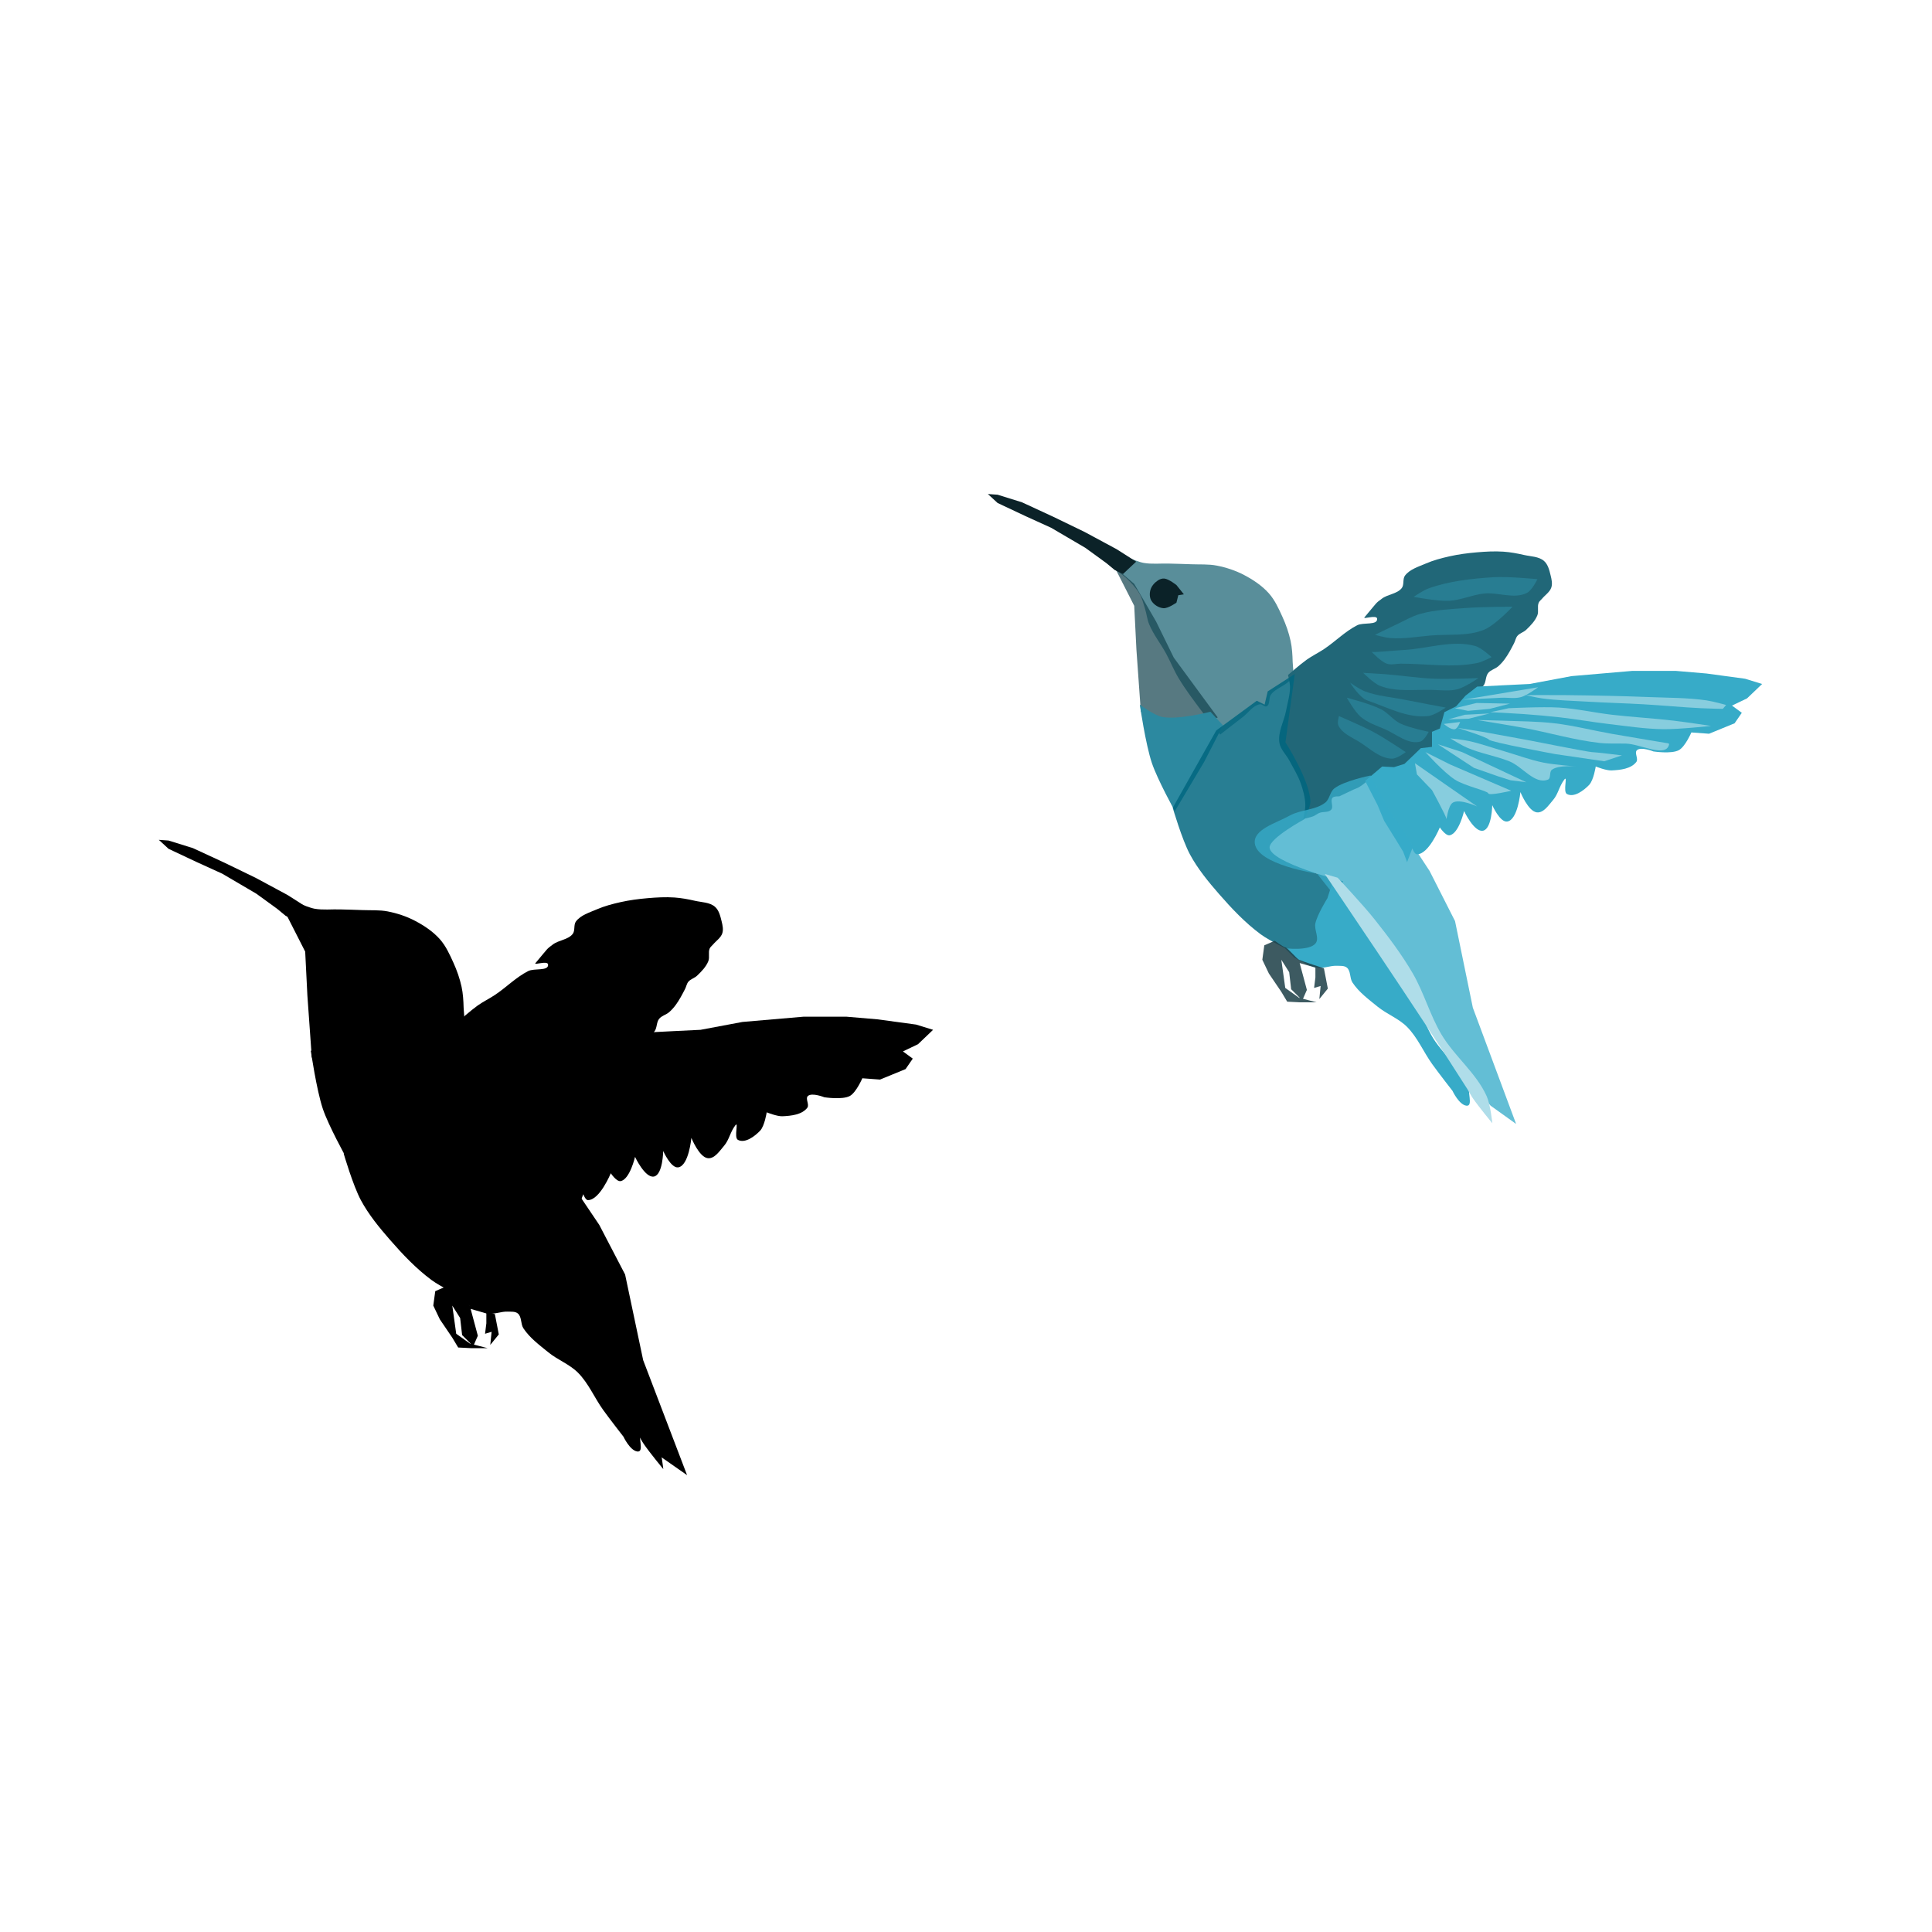 <?xml version="1.0" encoding="UTF-8" standalone="no"?>
<!-- Created with Inkscape (http://www.inkscape.org/) -->

<svg
   xmlns:dc="http://purl.org/dc/elements/1.1/"
   xmlns:cc="http://creativecommons.org/ns#"
   xmlns:rdf="http://www.w3.org/1999/02/22-rdf-syntax-ns#"
   xmlns:svg="http://www.w3.org/2000/svg"
   xmlns="http://www.w3.org/2000/svg"
   xmlns:sodipodi="http://sodipodi.sourceforge.net/DTD/sodipodi-0.dtd"
   xmlns:inkscape="http://www.inkscape.org/namespaces/inkscape"
   width="300"
   height="300"
   id="svg2"
   version="1.1"
   inkscape:version="0.48.5 r10040"
   sodipodi:docname="more birds.svg">
  <defs
     id="defs4" />
  <sodipodi:namedview
     id="base"
     pagecolor="#ffffff"
     bordercolor="#666666"
     borderopacity="1.0"
     inkscape:pageopacity="0.0"
     inkscape:pageshadow="2"
     inkscape:zoom="0.7"
     inkscape:cx="161.74386"
     inkscape:cy="52.393342"
     inkscape:document-units="px"
     inkscape:current-layer="layer1"
     showgrid="false"
     inkscape:window-width="1366"
     inkscape:window-height="705"
     inkscape:window-x="-8"
     inkscape:window-y="-8"
     inkscape:window-maximized="1" />
  <g
     inkscape:label="Layer 1"
     inkscape:groupmode="layer"
     id="layer1"
     transform="translate(0,-752.362)"
     style="display:inline">
    <path
       style="fill:#216778;fill-opacity:0.745;stroke:none"
       d="m 177.585,839.77 c 1.29,0.224 2.618,0.068 3.927,0.105 1.168,0.033 2.336,0.056 3.503,0.105 1.31,0.054 2.641,-0.042 3.927,0.209 1.471,0.287 2.923,0.768 4.246,1.463 1.405,0.738 2.767,1.647 3.821,2.822 0.944,1.053 1.541,2.376 2.123,3.659 0.548,1.207 0.995,2.47 1.274,3.763 0.229,1.062 0.289,2.156 0.318,3.24 0.022,0.802 0.254,1.685 -0.106,2.404 -0.633,1.264 -2.475,1.559 -3.29,2.718 -0.363,0.516 -0.068,1.493 -0.637,1.777 -0.329,0.165 -0.698,-0.378 -1.061,-0.314 -1.093,0.195 -1.775,1.316 -2.654,1.986 -1.176,0.896 -3.503,2.718 -3.503,2.718 0,0 -1.802,-2.205 -2.654,-3.345 -1.326,-1.775 -2.681,-3.539 -3.821,-5.436 -0.726,-1.207 -1.24,-2.526 -1.911,-3.763 -0.843,-1.556 -1.98,-2.966 -2.654,-4.599 -0.317,-0.767 -0.387,-1.613 -0.637,-2.404 -0.246,-0.779 -0.436,-1.593 -0.849,-2.3 -0.551,-0.944 -1.321,-1.759 -2.123,-2.509 -0.513,-0.48 -1.698,-1.254 -1.698,-1.254 l 2.547,-1.672 c 0,0 1.249,0.512 1.911,0.627 z"
       id="path3766"
       inkscape:connector-curvature="0"
       sodipodi:nodetypes="aaaaaaaaaaaaaacaaaaaaacca" />
    <path
       style="fill:#216778;stroke:none"
       d="m 200.001,857.177 c 0,0 1.876,-1.646 2.891,-2.368 0.855,-0.609 1.81,-1.066 2.685,-1.648 1.765,-1.173 3.275,-2.744 5.163,-3.707 0.969,-0.494 3.215,0.049 3.098,-1.03 -0.071,-0.652 -2.27,0.16 -1.962,-0.206 2.19,-2.605 1.643,-2.083 2.684,-2.883 0.927,-0.712 2.372,-0.732 3.098,-1.648 0.419,-0.529 0.106,-1.42 0.516,-1.956 0.748,-0.979 2.07,-1.362 3.201,-1.853 1.188,-0.517 2.453,-0.85 3.717,-1.133 1.391,-0.312 2.812,-0.497 4.233,-0.618 1.372,-0.117 2.756,-0.196 4.13,-0.103 1.078,0.073 2.147,0.274 3.201,0.515 1.051,0.241 2.286,0.22 3.098,0.927 0.626,0.546 0.834,1.46 1.033,2.265 0.148,0.601 0.296,1.265 0.103,1.853 -0.236,0.718 -0.962,1.168 -1.446,1.751 -0.171,0.206 -0.412,0.371 -0.516,0.618 -0.256,0.604 0.038,1.348 -0.207,1.956 -0.356,0.886 -1.061,1.608 -1.755,2.265 -0.395,0.374 -0.993,0.51 -1.342,0.927 -0.267,0.318 -0.325,0.764 -0.516,1.133 -0.439,0.847 -0.88,1.702 -1.446,2.471 -0.303,0.411 -0.645,0.8 -1.033,1.133 -0.47,0.404 -1.164,0.544 -1.549,1.03 -0.432,0.546 -0.3,1.404 -0.723,1.956 -0.718,0.939 -2.05,1.228 -2.891,2.059 -0.332,0.329 -0.484,0.814 -0.826,1.133 -0.565,0.527 -1.474,0.637 -1.962,1.236 -0.557,0.682 -0.374,1.788 -0.929,2.471 -0.283,0.348 -0.899,0.34 -1.136,0.721 -0.346,0.558 0.196,1.438 -0.206,1.956 -0.36,0.464 -1.168,0.284 -1.652,0.618 -0.301,0.208 -0.473,0.557 -0.723,0.824 -0.266,0.284 -0.512,0.594 -0.826,0.824 -0.657,0.482 -1.372,0.957 -2.168,1.133 -0.707,0.156 -1.477,-0.315 -2.168,-0.103 -0.823,0.252 -1.379,1.027 -2.065,1.545 -0.587,0.443 -1.122,0.964 -1.755,1.339 -0.292,0.173 -0.621,0.271 -0.929,0.412 -0.727,0.334 -2.168,1.03 -2.168,1.03 0,0 -0.795,-0.052 -1.032,0.206 -0.421,0.458 0.198,1.38 -0.206,1.853 -0.417,0.488 -1.264,0.272 -1.859,0.515 -0.328,0.134 -0.601,0.383 -0.929,0.515 -0.495,0.2 -1.549,0.412 -1.549,0.412 0,0 0.34,-1.504 0.31,-2.265 -0.045,-1.123 -0.347,-2.235 -0.723,-3.295 -0.436,-1.23 -1.145,-2.347 -1.755,-3.501 -0.496,-0.938 -1.389,-1.732 -1.549,-2.78 -0.254,-1.664 0.722,-3.289 1.032,-4.943 0.231,-1.231 0.62,-2.454 0.62,-3.707 0,-0.626 -0.31,-1.853 -0.31,-1.853 z"
       id="path3768"
       inkscape:connector-curvature="0"
       sodipodi:nodetypes="caaaasaaaaaaaaaaaaaaaaaaaaaaaaaaaaaaaaaaacaaaacaaaaaac" />
    <path
       style="fill:#37abc8;stroke:none"
       d="m 273.622,858.571 -2.645,-0.814 -6.001,-0.814 -4.781,-0.407 -6.713,0 -9.46,0.814 -6.51,1.221 -4.17,0.203 -3.967,0.203 -1.831,1.424 -1.424,1.627 -1.831,0.915 -0.712,2.543 -1.221,0.509 0,2.339 -1.729,0.203 -2.543,2.441 -1.627,0.509 -1.831,-0.102 -2.645,2.238 1.933,3.763 1.017,2.441 1.831,2.95 1.119,1.831 0.61,1.627 0.814,-2.136 c 0,0 0.326,0.907 0.712,0.915 1.827,0.042 3.56,-4.17 3.56,-4.17 0,0 0.885,1.337 1.526,1.221 1.436,-0.261 2.238,-3.763 2.238,-3.763 0,0 1.567,3.349 2.95,3.051 1.373,-0.295 1.424,-3.967 1.424,-3.967 0,0 1.203,2.73 2.339,2.543 1.648,-0.271 2.034,-4.577 2.034,-4.577 0,0 1.203,2.99 2.543,3.153 1.057,0.129 1.848,-1.126 2.543,-1.933 0.783,-0.908 0.927,-2.093 1.729,-3.153 0.594,-0.786 -0.258,1.874 0.407,2.238 1.094,0.598 2.598,-0.522 3.458,-1.424 0.696,-0.73 1.017,-2.848 1.017,-2.848 0,0 1.603,0.646 2.441,0.61 1.36,-0.058 3.043,-0.237 3.865,-1.322 0.369,-0.487 -0.359,-1.429 0.102,-1.831 0.641,-0.559 2.543,0.203 2.543,0.203 0,0 2.808,0.436 3.967,-0.203 0.98,-0.541 1.933,-2.746 1.933,-2.746 l 2.746,0.203 3.967,-1.627 1.119,-1.627 -1.526,-1.119 2.339,-1.119 z"
       id="path3770"
       inkscape:connector-curvature="0"
       sodipodi:nodetypes="ccccccccccccccccccccccccccacacacacaasaacaaacaccccccc" />
    <path
       style="fill:#87cdde;stroke:none"
       d="m 236.903,860.3 c 0,0 4.137,-0.024 6.205,0 4.341,0.051 8.682,0.13 13.02,0.305 2.952,0.119 5.925,0.087 8.849,0.509 1.034,0.149 3.051,0.712 3.051,0.712 l -0.509,0.61 c 0,0 -2.239,-0.047 -3.357,-0.102 -2.987,-0.147 -5.965,-0.438 -8.951,-0.61 -2.88,-0.166 -5.766,-0.236 -8.646,-0.407 -2.375,-0.141 -4.762,-0.19 -7.12,-0.509 -0.857,-0.116 -2.543,-0.509 -2.543,-0.509 z"
       id="path3774"
       inkscape:connector-curvature="0"
       sodipodi:nodetypes="caaaccaaaac" />
    <path
       style="fill:#87cdde;stroke:none"
       d="m 231.41,862.944 c 0,0 3.528,0.174 5.289,0.305 1.867,0.139 3.734,0.297 5.594,0.509 2.482,0.283 4.944,0.729 7.425,1.017 2.842,0.33 5.683,0.776 8.544,0.814 2.481,0.033 7.425,-0.509 7.425,-0.509 0,0 -3.86,-0.585 -5.798,-0.814 -3.18,-0.375 -6.381,-0.547 -9.561,-0.915 -2.753,-0.319 -5.473,-0.95 -8.239,-1.119 -2.606,-0.159 -7.832,0.102 -7.832,0.102 0,0 -2.238,0.509 -2.848,0.61 z"
       id="path3776"
       inkscape:connector-curvature="0"
       sodipodi:nodetypes="caaaacaaacc" />
    <path
       style="fill:#87cdde;stroke:none"
       d="m 258.67,867.725 c 0,0 -5.632,-0.929 -8.442,-1.424 -2.954,-0.521 -5.87,-1.28 -8.849,-1.627 -2.664,-0.311 -5.356,-0.305 -8.036,-0.407 -1.322,-0.05 -3.967,-0.102 -3.967,-0.102 0,0 4.821,0.78 7.222,1.221 3.944,0.724 7.814,1.898 11.799,2.339 1.348,0.149 2.712,0.074 4.069,0.102 2.238,0.045 6.273,2.296 6.713,0.102 0.036,-0.179 -0.509,-0.203 -0.509,-0.203 z"
       id="path3778"
       inkscape:connector-curvature="0"
       sodipodi:nodetypes="caaacaaaac" />
    <path
       style="fill:#87cdde;stroke:none"
       d="m 251.855,869.658 -2.746,0.915 -7.629,-1.119 c 0,0 -9.968,-1.831 -10.273,-2.238 -0.305,-0.407 -4.882,-1.831 -4.882,-1.831 l 3.865,0.61 7.222,1.322 c 0,0 9.256,1.831 9.765,1.831 0.509,0 4.679,0.509 4.679,0.509 z"
       id="path3780"
       inkscape:connector-curvature="0" />
    <path
       style="fill:#87cdde;stroke:none"
       d="m 225.205,867.013 c 0,0 1.91,0.206 2.848,0.407 1.794,0.385 3.527,1.016 5.289,1.526 2.103,0.608 4.161,1.396 6.306,1.831 1.706,0.346 5.187,0.61 5.187,0.61 0,0 -2.839,-0.289 -3.865,0.509 -0.433,0.336 -0.1,1.326 -0.61,1.526 -2.062,0.808 -3.943,-2.031 -6.001,-2.848 -2.153,-0.854 -4.489,-1.21 -6.611,-2.136 -0.89,-0.389 -2.543,-1.424 -2.543,-1.424 z"
       id="path3782"
       inkscape:connector-curvature="0"
       sodipodi:nodetypes="caaacaaaac" />
    <path
       style="fill:#87cdde;stroke:none"
       d="m 223.273,867.929 3.763,1.221 9.968,4.679 -2.441,-0.305 -1.933,-0.61 -3.763,-1.322 z"
       id="path3784"
       inkscape:connector-curvature="0"
       sodipodi:nodetypes="ccccccc" />
    <path
       style="fill:#87cdde;stroke:none"
       d="m 221.34,869.149 3.865,1.933 9.46,4.069 c 0,0 -3.458,0.814 -3.56,0.407 -0.102,-0.407 -3.614,-1.126 -5.187,-2.136 -1.756,-1.128 -4.577,-4.272 -4.577,-4.272 z"
       id="path3786"
       inkscape:connector-curvature="0"
       sodipodi:nodetypes="cccsac" />
    <path
       style="fill:#87cdde;stroke:none"
       d="m 219.713,870.878 4.679,3.255 4.984,3.458 c 0,0 -2.657,-1.236 -3.763,-0.61 -0.795,0.449 -1.017,2.95 -1.017,2.543 0,-0.407 -2.238,-4.475 -2.238,-4.475 l -2.339,-2.441 z"
       id="path3788"
       inkscape:connector-curvature="0"
       sodipodi:nodetypes="cccasccc" />
    <path
       style="fill:#87cdde;stroke:none"
       d="m 227.24,861.012 11.596,-1.933 c 0,0 -1.666,1.246 -2.645,1.526 -0.979,0.28 -2.035,0.059 -3.051,0.102 -1.967,0.084 -5.899,0.305 -5.899,0.305 z"
       id="path3790"
       inkscape:connector-curvature="0"
       sodipodi:nodetypes="ccaac" />
    <path
       style="fill:#87cdde;stroke:none"
       d="m 225.917,862.334 3.357,-0.814 5.187,0.102 -3.153,0.814 -3.357,0.305 z"
       id="path3792"
       inkscape:connector-curvature="0" />
    <path
       style="fill:#87cdde;stroke:none"
       d="m 224.9,864.063 2.543,-0.712 3.865,-0.203 -3.255,0.814 z"
       id="path3794"
       inkscape:connector-curvature="0" />
    <path
       style="fill:#87cdde;stroke:none"
       d="m 224.188,864.775 2.543,-0.305 c 0,0 -0.367,1.004 -0.814,1.119 -0.617,0.158 -1.729,-0.814 -1.729,-0.814 z"
       id="path3796"
       inkscape:connector-curvature="0"
       sodipodi:nodetypes="ccac" />
    <path
       style="fill:#2c89a0;fill-opacity:0.644;stroke:none"
       d="m 238.733,842.296 c 0,0 -4.545,-0.448 -6.815,-0.305 -3.399,0.213 -6.862,0.586 -10.07,1.729 -0.844,0.301 -2.339,1.322 -2.339,1.322 0,0 3.653,0.697 5.493,0.61 1.833,-0.086 3.567,-0.918 5.391,-1.119 2.224,-0.245 4.715,0.907 6.713,-0.102 0.799,-0.403 1.627,-2.136 1.627,-2.136 z"
       id="path3798"
       inkscape:connector-curvature="0"
       sodipodi:nodetypes="caacaaac" />
    <path
       style="fill:#2c89a0;fill-opacity:0.644;stroke:none"
       d="m 234.868,846.568 c 0,0 -4.821,0.016 -7.222,0.203 -2.386,0.186 -4.816,0.27 -7.12,0.915 -1.286,0.36 -2.45,1.065 -3.662,1.627 -1.128,0.524 -3.357,1.627 -3.357,1.627 0,0 1.612,0.45 2.441,0.509 2.068,0.145 4.14,-0.226 6.205,-0.407 2.786,-0.244 5.76,0.164 8.341,-0.915 1.734,-0.726 4.374,-3.56 4.374,-3.56 z"
       id="path3800"
       inkscape:connector-curvature="0"
       sodipodi:nodetypes="caaacaaac" />
    <path
       style="fill:#2c89a0;fill-opacity:0.644;stroke:none"
       d="m 213,853.587 c 0.407,0.102 3.39,-0.207 5.086,-0.305 3.661,-0.212 7.452,-1.591 10.985,-0.61 0.988,0.274 2.543,1.729 2.543,1.729 0,0 -1.448,0.757 -2.238,0.915 -3.889,0.782 -7.934,0.085 -11.901,0.102 -0.712,0.003 -1.463,0.232 -2.136,0 -0.936,-0.323 -2.339,-1.831 -2.339,-1.831 z"
       id="path3802"
       inkscape:connector-curvature="0"
       sodipodi:nodetypes="caacaaac" />
    <path
       style="fill:#2c89a0;fill-opacity:0.644;stroke:none"
       d="m 211.677,856.842 c 0,0 1.606,1.637 2.645,2.034 2.509,0.961 5.35,0.543 8.036,0.61 1.322,0.033 2.688,0.234 3.967,-0.102 1.188,-0.312 3.255,-1.729 3.255,-1.729 0,0 -4.545,0.189 -6.815,0.102 -2.586,-0.1 -5.15,-0.515 -7.73,-0.712 -1.118,-0.085 -3.357,-0.203 -3.357,-0.203 z"
       id="path3804"
       inkscape:connector-curvature="0"
       sodipodi:nodetypes="caaacaac" />
    <path
       style="fill:#2c89a0;fill-opacity:0.644;stroke:none"
       d="m 209.643,858.367 c 0,0 1.445,2.326 2.645,2.746 3.524,1.235 6.219,2.76 9.46,2.441 1.011,-0.1 2.746,-1.322 2.746,-1.322 0,0 -4.277,-0.791 -6.408,-1.221 -2.073,-0.418 -4.234,-0.554 -6.205,-1.322 -0.807,-0.315 -2.238,-1.322 -2.238,-1.322 z"
       id="path3806"
       inkscape:connector-curvature="0"
       sodipodi:nodetypes="csacaac" />
    <path
       style="fill:#2c89a0;fill-opacity:0.644;stroke:none"
       d="m 209.134,860.707 c 0,0 3.712,0.945 5.391,1.831 1.05,0.554 1.788,1.603 2.848,2.136 1.39,0.698 4.475,1.322 4.475,1.322 0,0 -0.672,1.353 -1.322,1.526 -1.876,0.497 -3.71,-1.165 -5.493,-1.933 -1.295,-0.557 -2.693,-1.014 -3.763,-1.933 -0.921,-0.791 -2.136,-2.95 -2.136,-2.95 z"
       id="path3808"
       inkscape:connector-curvature="0"
       sodipodi:nodetypes="caacaaac" />
    <path
       style="fill:#2c89a0;fill-opacity:0.644;stroke:none"
       d="m 207.914,863.555 c 0,0 3.718,1.583 5.493,2.543 1.688,0.913 4.882,3.051 4.882,3.051 0,0 -1.347,1.028 -2.136,1.017 -1.865,-0.025 -3.413,-1.537 -4.984,-2.543 -1.2,-0.768 -2.781,-1.342 -3.357,-2.645 -0.192,-0.435 0.102,-1.424 0.102,-1.424 z"
       id="path3810"
       inkscape:connector-curvature="0"
       sodipodi:nodetypes="cacaaac" />
    <path
       style="fill:#164450;fill-opacity:0.718;stroke:none"
       d="m 173.051,840.393 3.072,6.038 0.341,6.813 0.683,9.599 c 0,0 2.332,2.334 3.925,2.632 2.689,0.503 8.02,-1.703 8.02,-1.703 l -6.826,-9.29 -2.73,-5.574 -3.413,-5.884 z"
       id="path3812"
       inkscape:connector-curvature="0"
       sodipodi:nodetypes="ccccaccccc" />
    <path
       style="fill:#2c89a0;stroke:none"
       d="m 189.901,864.992 -1.948,-2.111 c 0,0 -5.011,1.299 -7.467,0.812 -1.302,-0.258 -3.496,-1.91 -3.496,-1.91 0,0 0.889,6.135 1.872,9.056 0.881,2.616 3.571,7.471 3.571,7.471 l 4.545,-7.634 z"
       id="path3816"
       inkscape:connector-curvature="0"
       sodipodi:nodetypes="ccacaccc" />
    <path
       style="fill:#006680;fill-opacity:0.84;stroke:none"
       d="m 182.102,877.798 c 0,0 1.449,4.963 2.671,7.232 1.201,2.23 2.837,4.228 4.512,6.147 1.966,2.252 4.044,4.46 6.46,6.25 1.438,1.065 4.707,2.616 4.707,2.616 l 4.512,-0.585 1.805,-6.732 1.805,-3.512 c 0,0 -11.416,-2.914 -11.431,-5.268 -0.009,-1.442 5.415,-4.39 5.415,-4.39 0,0 0.963,-1.833 0.921,-2.817 -0.142,-3.284 -3.874,-9.112 -3.874,-9.112 l 1.449,-10.608 -4.206,2.7 -0.482,2.054 -1.213,-0.599 -6.289,4.607 z"
       id="path3818"
       inkscape:connector-curvature="0"
       sodipodi:nodetypes="caaaccccscaccccccc" />
    <path
       style="fill:#37abc8;fill-opacity:0.777;stroke:none"
       d="m 207.192,874.79 c 1.536,-1.202 5.631,-2.007 5.631,-2.007 l 2.667,4.931 6.496,9.89 3.951,7.786 2.766,13.449 6.717,18.05 -3.951,-2.831 -7.113,-8.14 -5.137,-9.556 -8.298,-10.264 -6.421,-8.092 c 0,0 -9.24,-1.339 -9.655,-4.679 -0.272,-2.188 3.371,-3.175 5.408,-4.315 1.697,-0.949 4.024,-0.831 5.532,-2.022 0.701,-0.553 0.703,-1.651 1.406,-2.201 z"
       id="path3820"
       inkscape:connector-curvature="0"
       sodipodi:nodetypes="acccccccccccaaaa" />
    <path
       style="fill:#37abc8;stroke:none"
       d="m 207.131,888.664 -1.007,3.165 c 0,0 -1.55,2.483 -1.87,3.884 -0.235,1.028 0.688,2.365 0,3.165 -1.043,1.213 -4.747,0.719 -4.747,0.719 l 1.438,1.438 c 0,0 2.303,1.374 3.596,1.582 0.999,0.161 2.01,-0.331 3.021,-0.288 0.536,0.023 1.171,-0.056 1.582,0.288 0.629,0.525 0.413,1.617 0.863,2.302 0.987,1.502 2.491,2.604 3.884,3.74 1.443,1.177 3.292,1.842 4.603,3.165 1.629,1.643 2.537,3.872 3.884,5.754 1.016,1.419 3.165,4.172 3.165,4.172 0,0 1.007,2.158 2.158,2.302 1.151,0.144 0,-2.445 0.575,-3.021 0.575,-0.575 -4.121,-4.791 -5.754,-7.48 -1.592,-2.622 -2.405,-5.656 -3.884,-8.343 -1.456,-2.645 -3.175,-5.139 -4.891,-7.624 -2.103,-3.046 -6.473,-8.919 -6.617,-8.919 z"
       id="path3822"
       inkscape:connector-curvature="0"
       sodipodi:nodetypes="ccaaccaaaaaaacssaaac" />
    <path
       style="fill:#afdde9;stroke:none"
       d="m 230.866,922.612 c 0.576,1.298 0.863,4.172 0.863,4.172 0,0 -2.094,-2.531 -3.021,-3.884 -0.316,-0.461 -0.565,-0.966 -0.863,-1.438 -7.127,-11.293 -22.138,-33.39 -22.138,-33.39 l 1.999,0.581 c 0,0 3.958,4.221 5.754,6.485 2.116,2.668 4.184,5.4 5.898,8.343 1.759,3.022 2.676,6.487 4.459,9.494 2.03,3.423 5.434,6 7.049,9.638 z"
       id="path3824"
       inkscape:connector-curvature="0"
       sodipodi:nodetypes="acaaccaaaa" />
    <path
       style="fill:#0b2228;stroke:none"
       d="m 180.807,842.201 c -0.347,-0.038 -0.716,0.094 -1.007,0.288 -0.511,0.34 -0.972,0.851 -1.151,1.438 -0.168,0.552 -0.159,1.234 0.144,1.726 0.383,0.624 1.14,1.097 1.87,1.151 0.728,0.053 2.014,-0.863 2.014,-0.863 l 0.288,-1.151 0.863,-0.144 -1.151,-1.438 c 0,0 -1.166,-0.931 -1.87,-1.007 z"
       id="path3826"
       inkscape:connector-curvature="0"
       sodipodi:nodetypes="aaaaacccca" />
    <path
       style="fill:#0b2228;fill-opacity:1;stroke:none"
       d="m 176.424,839.573 -3.027,-1.929 -4.974,-2.679 -4.865,-2.357 -4.865,-2.25 -3.784,-1.179 -1.514,-0.107 1.514,1.393 4.325,2.036 4.001,1.821 5.298,3.107 3.244,2.357 1.297,1.071 1.297,0.643 z"
       id="path3828"
       inkscape:connector-curvature="0"
       sodipodi:nodetypes="ccccccccccccccc" />
    <path
       style="fill:#1e4048;fill-opacity:0.856;stroke:none"
       d="m 197.946,898.443 -1.627,0.712 -0.305,2.238 1.017,2.136 1.933,2.848 0.915,1.526 2.034,0.102 2.543,0 -2.746,-0.712 -2.136,-1.526 -0.61,-4.374 1.221,1.933 0.305,2.645 1.729,1.729 0.712,-1.627 -1.119,-4.17 2.441,0.712 0,1.526 -0.203,1.627 1.017,-0.305 -0.203,2.034 1.322,-1.627 -0.61,-3.153 c 0,0 -3.458,-1.119 -3.865,-1.322 -0.407,-0.203 -1.729,-1.831 -2.136,-1.933 -0.407,-0.102 -1.627,-1.017 -1.627,-1.017 z"
       id="path3830"
       inkscape:connector-curvature="0" />
    <path
       style="fill:#000000;fill-opacity:1;stroke:none;display:inline"
       d="m 48.852,893.47 c 1.29,0.224 2.618,0.068 3.927,0.105 1.168,0.033 2.336,0.056 3.503,0.104 1.31,0.054 2.641,-0.042 3.927,0.209 1.471,0.287 2.923,0.768 4.246,1.463 1.405,0.738 2.767,1.647 3.821,2.822 0.944,1.053 1.541,2.376 2.123,3.659 0.548,1.207 0.995,2.47 1.274,3.763 0.229,1.062 0.289,2.156 0.318,3.24 0.022,0.802 0.254,1.685 -0.106,2.404 -0.633,1.264 -2.475,1.559 -3.29,2.718 -0.363,0.516 -0.068,1.493 -0.637,1.777 -0.329,0.165 -0.698,-0.378 -1.061,-0.314 -1.093,0.195 -1.775,1.316 -2.654,1.986 -1.176,0.896 -3.503,2.718 -3.503,2.718 0,0 -1.802,-2.205 -2.654,-3.345 -1.326,-1.775 -2.681,-3.539 -3.821,-5.436 -0.726,-1.207 -1.24,-2.526 -1.911,-3.763 -0.843,-1.556 -1.98,-2.966 -2.654,-4.599 -0.317,-0.767 -0.387,-1.613 -0.637,-2.404 -0.246,-0.779 -0.436,-1.593 -0.849,-2.3 -0.551,-0.944 -1.321,-1.759 -2.123,-2.509 -0.513,-0.48 -1.698,-1.254 -1.698,-1.254 l 2.547,-1.672 c 0,0 1.249,0.512 1.911,0.627 z"
       id="path3766-1-6"
       inkscape:connector-curvature="0"
       sodipodi:nodetypes="aaaaaaaaaaaaaacaaaaaaacca" />
    <path
       style="fill:#000000;fill-opacity:1;stroke:none;display:inline"
       d="m 71.268,910.878 c 0,0 1.876,-1.646 2.891,-2.368 0.855,-0.609 1.81,-1.066 2.685,-1.648 1.765,-1.173 3.275,-2.744 5.163,-3.707 0.969,-0.494 3.215,0.049 3.098,-1.03 -0.071,-0.652 -2.27,0.16 -1.962,-0.206 2.19,-2.605 1.643,-2.083 2.685,-2.883 0.927,-0.712 2.372,-0.732 3.098,-1.648 0.419,-0.529 0.106,-1.42 0.516,-1.956 0.748,-0.979 2.07,-1.362 3.201,-1.854 1.188,-0.517 2.453,-0.85 3.717,-1.133 1.391,-0.312 2.812,-0.497 4.233,-0.618 1.372,-0.117 2.756,-0.196 4.13,-0.103 1.078,0.073 2.147,0.274 3.201,0.515 1.051,0.241 2.286,0.22 3.098,0.927 0.626,0.546 0.834,1.46 1.033,2.265 0.148,0.601 0.296,1.265 0.103,1.853 -0.236,0.718 -0.962,1.168 -1.446,1.751 -0.171,0.206 -0.412,0.371 -0.516,0.618 -0.256,0.604 0.038,1.348 -0.207,1.956 -0.356,0.886 -1.061,1.608 -1.755,2.265 -0.395,0.374 -0.993,0.51 -1.342,0.927 -0.267,0.318 -0.325,0.764 -0.516,1.133 -0.439,0.847 -0.88,1.702 -1.446,2.471 -0.303,0.411 -0.645,0.8 -1.033,1.133 -0.47,0.404 -1.164,0.544 -1.549,1.03 -0.432,0.546 -0.3,1.404 -0.723,1.956 -0.718,0.939 -2.05,1.228 -2.891,2.059 -0.332,0.329 -0.484,0.814 -0.826,1.133 -0.565,0.527 -1.474,0.637 -1.962,1.236 -0.557,0.682 -0.374,1.788 -0.929,2.471 -0.283,0.348 -0.899,0.34 -1.136,0.721 -0.346,0.558 0.196,1.438 -0.206,1.956 -0.36,0.464 -1.168,0.284 -1.652,0.618 -0.301,0.208 -0.473,0.557 -0.723,0.824 -0.266,0.284 -0.512,0.594 -0.826,0.824 -0.657,0.482 -1.372,0.957 -2.168,1.133 -0.707,0.156 -1.477,-0.315 -2.168,-0.103 -0.823,0.252 -1.379,1.026 -2.065,1.545 -0.587,0.443 -1.122,0.964 -1.755,1.339 -0.292,0.172 -0.621,0.271 -0.929,0.412 -0.727,0.334 -2.168,1.03 -2.168,1.03 0,0 -0.795,-0.052 -1.033,0.206 -0.421,0.458 0.198,1.38 -0.207,1.853 -0.417,0.488 -1.264,0.272 -1.859,0.515 -0.328,0.134 -0.601,0.383 -0.929,0.515 -0.495,0.2 -1.549,0.412 -1.549,0.412 0,0 0.34,-1.504 0.31,-2.265 -0.045,-1.123 -0.347,-2.235 -0.723,-3.295 -0.436,-1.23 -1.145,-2.347 -1.755,-3.501 -0.496,-0.938 -1.389,-1.732 -1.549,-2.78 -0.254,-1.664 0.722,-3.288 1.033,-4.943 0.231,-1.231 0.62,-2.454 0.62,-3.707 0,-0.626 -0.31,-1.853 -0.31,-1.853 z"
       id="path3768-7-1"
       inkscape:connector-curvature="0"
       sodipodi:nodetypes="caaaasaaaaaaaaaaaaaaaaaaaaaaaaaaaaaaaaaaacaaaacaaaaaac" />
    <path
       style="fill:#000000;fill-opacity:1;stroke:none;display:inline"
       d="m 144.889,912.271 -2.645,-0.814 -6.001,-0.814 -4.781,-0.407 -6.713,0 -9.46,0.814 -6.51,1.221 -4.17,0.203 -3.967,0.203 -1.831,1.424 -1.424,1.627 -1.831,0.915 -0.712,2.543 -1.221,0.509 0,2.339 -1.729,0.203 -2.543,2.441 -1.627,0.509 -1.831,-0.102 -2.645,2.238 1.933,3.763 1.017,2.441 1.831,2.95 1.119,1.831 0.61,1.627 0.814,-2.136 c 0,0 0.326,0.907 0.712,0.915 1.827,0.042 3.56,-4.17 3.56,-4.17 0,0 0.885,1.337 1.526,1.221 1.436,-0.261 2.238,-3.763 2.238,-3.763 0,0 1.567,3.349 2.95,3.051 1.373,-0.295 1.424,-3.967 1.424,-3.967 0,0 1.203,2.73 2.339,2.543 1.648,-0.271 2.034,-4.577 2.034,-4.577 0,0 1.203,2.99 2.543,3.153 1.057,0.129 1.848,-1.126 2.543,-1.933 0.783,-0.908 0.927,-2.093 1.729,-3.153 0.594,-0.786 -0.258,1.874 0.407,2.238 1.094,0.598 2.598,-0.522 3.458,-1.424 0.696,-0.73 1.017,-2.848 1.017,-2.848 0,0 1.603,0.646 2.441,0.61 1.36,-0.058 3.043,-0.237 3.865,-1.322 0.369,-0.487 -0.359,-1.429 0.102,-1.831 0.641,-0.559 2.543,0.203 2.543,0.203 0,0 2.808,0.436 3.967,-0.203 0.98,-0.541 1.933,-2.746 1.933,-2.746 l 2.746,0.203 3.967,-1.627 1.119,-1.627 -1.526,-1.119 2.339,-1.119 z"
       id="path3770-4-8"
       inkscape:connector-curvature="0"
       sodipodi:nodetypes="ccccccccccccccccccccccccccacacacacaasaacaaacaccccccc" />
    <path
       style="fill:#000000;fill-opacity:1;stroke:none;display:inline"
       d="m 108.17,914 c 0,0 4.137,-0.024 6.205,0 4.341,0.051 8.682,0.13 13.02,0.305 2.952,0.119 5.925,0.087 8.849,0.509 1.034,0.149 3.051,0.712 3.051,0.712 l -0.509,0.61 c 0,0 -2.239,-0.047 -3.357,-0.102 -2.987,-0.147 -5.965,-0.438 -8.951,-0.61 -2.88,-0.166 -5.766,-0.236 -8.646,-0.407 -2.375,-0.141 -4.762,-0.19 -7.12,-0.509 -0.857,-0.116 -2.543,-0.509 -2.543,-0.509 z"
       id="path3774-0-9"
       inkscape:connector-curvature="0"
       sodipodi:nodetypes="caaaccaaaac" />
    <path
       style="fill:#000000;fill-opacity:1;stroke:none;display:inline"
       d="m 102.677,916.645 c 0,0 3.528,0.174 5.289,0.305 1.867,0.139 3.734,0.297 5.594,0.509 2.482,0.283 4.944,0.729 7.425,1.017 2.842,0.33 5.683,0.776 8.544,0.814 2.481,0.033 7.425,-0.509 7.425,-0.509 0,0 -3.86,-0.585 -5.798,-0.814 -3.18,-0.375 -6.381,-0.547 -9.561,-0.915 -2.753,-0.319 -5.473,-0.95 -8.239,-1.119 -2.606,-0.159 -7.832,0.102 -7.832,0.102 0,0 -2.238,0.509 -2.848,0.61 z"
       id="path3776-9-2"
       inkscape:connector-curvature="0"
       sodipodi:nodetypes="caaaacaaacc" />
    <path
       style="fill:#000000;fill-opacity:1;stroke:none;display:inline"
       d="m 129.937,921.425 c 0,0 -5.632,-0.929 -8.442,-1.424 -2.954,-0.521 -5.87,-1.28 -8.849,-1.627 -2.664,-0.311 -5.356,-0.305 -8.036,-0.407 -1.322,-0.05 -3.967,-0.102 -3.967,-0.102 0,0 4.821,0.78 7.222,1.221 3.944,0.724 7.814,1.898 11.799,2.339 1.348,0.149 2.712,0.074 4.069,0.102 2.238,0.045 6.273,2.296 6.713,0.102 0.036,-0.179 -0.509,-0.203 -0.509,-0.203 z"
       id="path3778-4-7"
       inkscape:connector-curvature="0"
       sodipodi:nodetypes="caaacaaaac" />
    <path
       style="fill:#000000;fill-opacity:1;stroke:none;display:inline"
       d="m 123.122,923.358 -2.746,0.915 -7.629,-1.119 c 0,0 -9.968,-1.831 -10.273,-2.238 -0.305,-0.407 -4.882,-1.831 -4.882,-1.831 l 3.865,0.61 7.222,1.322 c 0,0 9.256,1.831 9.765,1.831 0.509,0 4.679,0.509 4.679,0.509 z"
       id="path3780-8-9"
       inkscape:connector-curvature="0" />
    <path
       style="fill:#000000;fill-opacity:1;stroke:none;display:inline"
       d="m 96.472,920.713 c 0,0 1.91,0.206 2.848,0.407 1.794,0.385 3.527,1.016 5.289,1.526 2.103,0.608 4.161,1.396 6.306,1.831 1.706,0.346 5.187,0.61 5.187,0.61 0,0 -2.839,-0.289 -3.865,0.509 -0.433,0.336 -0.1,1.326 -0.61,1.526 -2.062,0.808 -3.943,-2.031 -6.001,-2.848 -2.153,-0.854 -4.489,-1.21 -6.611,-2.136 -0.89,-0.389 -2.543,-1.424 -2.543,-1.424 z"
       id="path3782-8-5"
       inkscape:connector-curvature="0"
       sodipodi:nodetypes="caaacaaaac" />
    <path
       style="fill:#000000;fill-opacity:1;stroke:none;display:inline"
       d="m 94.54,921.629 3.763,1.221 9.968,4.679 -2.441,-0.305 -1.933,-0.61 -3.763,-1.322 z"
       id="path3784-2-4"
       inkscape:connector-curvature="0"
       sodipodi:nodetypes="ccccccc" />
    <path
       style="fill:#000000;fill-opacity:1;stroke:none;display:inline"
       d="m 92.607,922.849 3.865,1.933 9.46,4.069 c 0,0 -3.458,0.814 -3.56,0.407 -0.102,-0.407 -3.614,-1.126 -5.187,-2.136 -1.756,-1.128 -4.577,-4.272 -4.577,-4.272 z"
       id="path3786-4-3"
       inkscape:connector-curvature="0"
       sodipodi:nodetypes="cccsac" />
    <path
       style="fill:#000000;fill-opacity:1;stroke:none;display:inline"
       d="m 90.98,924.578 4.679,3.255 4.984,3.458 c 0,0 -2.657,-1.236 -3.763,-0.61 -0.795,0.449 -1.017,2.95 -1.017,2.543 0,-0.407 -2.238,-4.475 -2.238,-4.475 l -2.339,-2.441 z"
       id="path3788-5-1"
       inkscape:connector-curvature="0"
       sodipodi:nodetypes="cccasccc" />
    <path
       style="fill:#000000;fill-opacity:1;stroke:none;display:inline"
       d="m 98.507,914.712 11.596,-1.933 c 0,0 -1.666,1.246 -2.645,1.526 -0.979,0.28 -2.035,0.059 -3.051,0.102 -1.967,0.084 -5.899,0.305 -5.899,0.305 z"
       id="path3790-5-2"
       inkscape:connector-curvature="0"
       sodipodi:nodetypes="ccaac" />
    <path
       style="fill:#000000;fill-opacity:1;stroke:none;display:inline"
       d="m 97.184,916.034 3.357,-0.814 5.187,0.102 -3.153,0.814 -3.357,0.305 z"
       id="path3792-1-3"
       inkscape:connector-curvature="0" />
    <path
       style="fill:#000000;fill-opacity:1;stroke:none;display:inline"
       d="m 96.167,917.763 2.543,-0.712 3.865,-0.203 -3.255,0.814 z"
       id="path3794-7-3"
       inkscape:connector-curvature="0" />
    <path
       style="fill:#000000;fill-opacity:1;stroke:none;display:inline"
       d="m 95.455,918.476 2.543,-0.305 c 0,0 -0.367,1.004 -0.814,1.119 -0.617,0.158 -1.729,-0.814 -1.729,-0.814 z"
       id="path3796-1-4"
       inkscape:connector-curvature="0"
       sodipodi:nodetypes="ccac" />
    <path
       style="fill:#000000;fill-opacity:1;stroke:none;display:inline"
       d="m 110,895.996 c 0,0 -4.545,-0.448 -6.815,-0.305 -3.399,0.213 -6.862,0.586 -10.07,1.729 -0.844,0.301 -2.339,1.322 -2.339,1.322 0,0 3.653,0.697 5.493,0.61 1.833,-0.086 3.567,-0.918 5.391,-1.119 2.224,-0.245 4.715,0.907 6.713,-0.102 0.799,-0.403 1.627,-2.136 1.627,-2.136 z"
       id="path3798-1-1"
       inkscape:connector-curvature="0"
       sodipodi:nodetypes="caacaaac" />
    <path
       style="fill:#000000;fill-opacity:1;stroke:none;display:inline"
       d="m 106.135,900.268 c 0,0 -4.821,0.016 -7.222,0.203 -2.386,0.186 -4.816,0.27 -7.12,0.915 -1.286,0.36 -2.45,1.065 -3.662,1.627 -1.128,0.524 -3.357,1.627 -3.357,1.627 0,0 1.612,0.45 2.441,0.509 2.068,0.145 4.14,-0.226 6.205,-0.407 2.786,-0.244 5.76,0.164 8.341,-0.915 1.734,-0.726 4.374,-3.56 4.374,-3.56 z"
       id="path3800-5-1"
       inkscape:connector-curvature="0"
       sodipodi:nodetypes="caaacaaac" />
    <path
       style="fill:#000000;fill-opacity:1;stroke:none;display:inline"
       d="m 84.267,907.287 c 0.407,0.102 3.39,-0.207 5.086,-0.305 3.661,-0.212 7.452,-1.591 10.985,-0.61 0.988,0.274 2.543,1.729 2.543,1.729 0,0 -1.448,0.757 -2.238,0.915 -3.889,0.782 -7.934,0.085 -11.901,0.102 -0.712,0.004 -1.463,0.232 -2.136,0 -0.936,-0.323 -2.339,-1.831 -2.339,-1.831 z"
       id="path3802-2-3"
       inkscape:connector-curvature="0"
       sodipodi:nodetypes="caacaaac" />
    <path
       style="fill:#000000;fill-opacity:1;stroke:none;display:inline"
       d="m 82.944,910.542 c 0,0 1.606,1.637 2.645,2.034 2.509,0.961 5.35,0.543 8.036,0.61 1.322,0.033 2.688,0.234 3.967,-0.102 1.188,-0.312 3.255,-1.729 3.255,-1.729 0,0 -4.545,0.189 -6.815,0.102 -2.586,-0.1 -5.15,-0.515 -7.73,-0.712 -1.118,-0.085 -3.357,-0.203 -3.357,-0.203 z"
       id="path3804-7-8"
       inkscape:connector-curvature="0"
       sodipodi:nodetypes="caaacaac" />
    <path
       style="fill:#000000;fill-opacity:1;stroke:none;display:inline"
       d="m 80.91,912.067 c 0,0 1.445,2.326 2.645,2.746 3.524,1.235 6.219,2.76 9.46,2.441 1.011,-0.1 2.746,-1.322 2.746,-1.322 0,0 -4.277,-0.79 -6.408,-1.221 -2.073,-0.418 -4.234,-0.554 -6.205,-1.322 -0.807,-0.315 -2.238,-1.322 -2.238,-1.322 z"
       id="path3806-6-7"
       inkscape:connector-curvature="0"
       sodipodi:nodetypes="csacaac" />
    <path
       style="fill:#000000;fill-opacity:1;stroke:none;display:inline"
       d="m 80.401,914.407 c 0,0 3.712,0.945 5.391,1.831 1.05,0.554 1.788,1.603 2.848,2.136 1.39,0.698 4.475,1.322 4.475,1.322 0,0 -0.672,1.353 -1.322,1.526 -1.876,0.497 -3.71,-1.165 -5.493,-1.933 -1.295,-0.557 -2.693,-1.014 -3.763,-1.933 -0.921,-0.791 -2.136,-2.95 -2.136,-2.95 z"
       id="path3808-1-4"
       inkscape:connector-curvature="0"
       sodipodi:nodetypes="caacaaac" />
    <path
       style="fill:#000000;fill-opacity:1;stroke:none;display:inline"
       d="m 79.181,917.255 c 0,0 3.718,1.583 5.493,2.543 1.688,0.913 4.882,3.051 4.882,3.051 0,0 -1.347,1.028 -2.136,1.017 -1.865,-0.025 -3.413,-1.537 -4.984,-2.543 -1.2,-0.768 -2.781,-1.342 -3.357,-2.645 -0.192,-0.435 0.102,-1.424 0.102,-1.424 z"
       id="path3810-4-2"
       inkscape:connector-curvature="0"
       sodipodi:nodetypes="cacaaac" />
    <path
       style="fill:#000000;fill-opacity:1;stroke:none;display:inline"
       d="m 44.318,894.093 3.072,6.038 0.341,6.813 0.683,9.599 c 0,0 2.332,2.334 3.925,2.632 2.689,0.503 8.02,-1.703 8.02,-1.703 l -6.826,-9.29 -2.73,-5.574 -3.413,-5.884 z"
       id="path3812-2-7"
       inkscape:connector-curvature="0"
       sodipodi:nodetypes="ccccaccccc" />
    <path
       style="fill:#000000;fill-opacity:1;stroke:none;display:inline"
       d="m 61.168,918.693 -1.948,-2.111 c 0,0 -5.011,1.299 -7.467,0.812 -1.302,-0.258 -3.496,-1.91 -3.496,-1.91 0,0 0.889,6.135 1.872,9.056 0.881,2.616 3.571,7.471 3.571,7.471 l 4.545,-7.633 z"
       id="path3816-3-7"
       inkscape:connector-curvature="0"
       sodipodi:nodetypes="ccacaccc" />
    <path
       style="fill:#000000;fill-opacity:1;stroke:none;display:inline"
       d="m 53.369,931.499 c 0,0 1.449,4.963 2.671,7.232 1.201,2.23 2.837,4.228 4.512,6.147 1.966,2.252 4.044,4.46 6.46,6.25 1.438,1.065 4.707,2.616 4.707,2.616 l 4.512,-0.585 1.805,-6.732 1.805,-3.512 c 0,0 -11.416,-2.914 -11.431,-5.269 -0.009,-1.441 5.415,-4.39 5.415,-4.39 0,0 0.963,-1.833 0.921,-2.817 -0.142,-3.284 -3.874,-9.112 -3.874,-9.112 l 1.449,-10.608 -4.206,2.7 -0.482,2.054 -1.213,-0.599 -6.289,4.607 z"
       id="path3818-2-9"
       inkscape:connector-curvature="0"
       sodipodi:nodetypes="caaaccccscaccccccc" />
    <path
       style="fill:#000000;fill-opacity:1;stroke:none;display:inline"
       d="m 78.046,929.893 c 2.019,-1.383 5.417,-4.954 5.417,-4.954 l 3.003,7.846 6.591,9.782 4.009,7.701 2.806,13.302 6.816,17.852 -4.009,-2.8 -7.217,-8.051 -5.212,-9.451 -8.419,-10.151 -6.515,-8.003 c 0,0 -9.375,-1.325 -9.796,-4.627 -0.276,-2.164 3.681,-2.816 5.487,-4.268 0.692,-0.557 1.305,-1.218 2.05,-1.703 1.556,-1.012 3.458,-1.425 4.99,-2.474 z"
       id="path3820-2-3"
       inkscape:connector-curvature="0"
       sodipodi:nodetypes="acccccccccccaaaa" />
    <path
       style="fill:#000000;fill-opacity:1;stroke:none;display:inline"
       d="m 78.398,942.364 -1.007,3.165 c 0,0 -1.55,2.483 -1.87,3.884 -0.235,1.028 0.688,2.365 0,3.165 -1.043,1.213 -4.747,0.719 -4.747,0.719 l 1.438,1.438 c 0,0 2.303,1.374 3.596,1.582 0.999,0.161 2.01,-0.331 3.021,-0.288 0.536,0.023 1.171,-0.056 1.582,0.288 0.629,0.525 0.413,1.617 0.863,2.302 0.987,1.502 2.491,2.604 3.884,3.74 1.443,1.177 3.292,1.842 4.603,3.165 1.629,1.643 2.537,3.872 3.884,5.754 1.016,1.419 3.165,4.172 3.165,4.172 0,0 1.007,2.158 2.158,2.302 1.151,0.144 0,-2.445 0.575,-3.021 0.575,-0.575 -4.121,-4.791 -5.754,-7.48 -1.592,-2.622 -2.405,-5.656 -3.884,-8.343 -1.456,-2.645 -3.175,-5.139 -4.891,-7.624 -2.103,-3.046 -6.473,-8.919 -6.617,-8.919 z"
       id="path3822-1-1"
       inkscape:connector-curvature="0"
       sodipodi:nodetypes="ccaaccaaaaaaacssaaac" />
    <path
       style="fill:#000000;fill-opacity:1;stroke:none;display:inline"
       d="m 102.133,976.312 c 0.576,1.298 0.863,4.172 0.863,4.172 0,0 -2.094,-2.531 -3.021,-3.884 -0.316,-0.461 -0.565,-0.966 -0.863,-1.438 -7.127,-11.293 -22.138,-33.39 -22.138,-33.39 l 1.999,0.581 c 0,0 3.958,4.221 5.754,6.485 2.116,2.668 4.184,5.4 5.898,8.343 1.759,3.022 2.676,6.487 4.459,9.494 2.03,3.423 5.434,6 7.049,9.638 z"
       id="path3824-6-9"
       inkscape:connector-curvature="0"
       sodipodi:nodetypes="acaaccaaaa" />
    <path
       style="fill:#000000;fill-opacity:1;stroke:none;display:inline"
       d="m 52.074,895.901 c -0.347,-0.037 -0.716,0.094 -1.007,0.288 -0.511,0.34 -0.972,0.851 -1.151,1.438 -0.168,0.552 -0.159,1.234 0.144,1.726 0.383,0.624 1.14,1.097 1.87,1.151 0.728,0.053 2.014,-0.863 2.014,-0.863 l 0.288,-1.151 0.863,-0.144 -1.151,-1.438 c 0,0 -1.166,-0.931 -1.87,-1.007 z"
       id="path3826-8-8"
       inkscape:connector-curvature="0"
       sodipodi:nodetypes="aaaaacccca" />
    <path
       style="fill:#000000;fill-opacity:1;stroke:none;display:inline"
       d="m 47.691,893.274 -3.027,-1.929 -4.974,-2.679 -4.865,-2.357 -4.865,-2.25 -3.784,-1.179 -1.514,-0.107 1.514,1.393 4.325,2.036 4.001,1.821 5.298,3.107 3.244,2.357 1.297,1.071 1.297,0.643 z"
       id="path3828-5-6"
       inkscape:connector-curvature="0"
       sodipodi:nodetypes="ccccccccccccccc" />
    <path
       style="fill:#000000;fill-opacity:1;stroke:none;display:inline"
       d="m 69.213,952.143 -1.627,0.712 -0.305,2.238 1.017,2.136 1.933,2.848 0.915,1.526 2.034,0.102 2.543,0 -2.746,-0.712 -2.136,-1.526 -0.61,-4.374 1.221,1.933 0.305,2.645 1.729,1.729 0.712,-1.627 -1.119,-4.17 2.441,0.712 0,1.526 -0.203,1.627 1.017,-0.305 -0.203,2.034 1.322,-1.627 -0.61,-3.153 c 0,0 -3.458,-1.119 -3.865,-1.322 -0.407,-0.203 -1.729,-1.831 -2.136,-1.933 -0.407,-0.102 -1.627,-1.017 -1.627,-1.017 z"
       id="path3830-7-5"
       inkscape:connector-curvature="0" />
  </g>
</svg>
